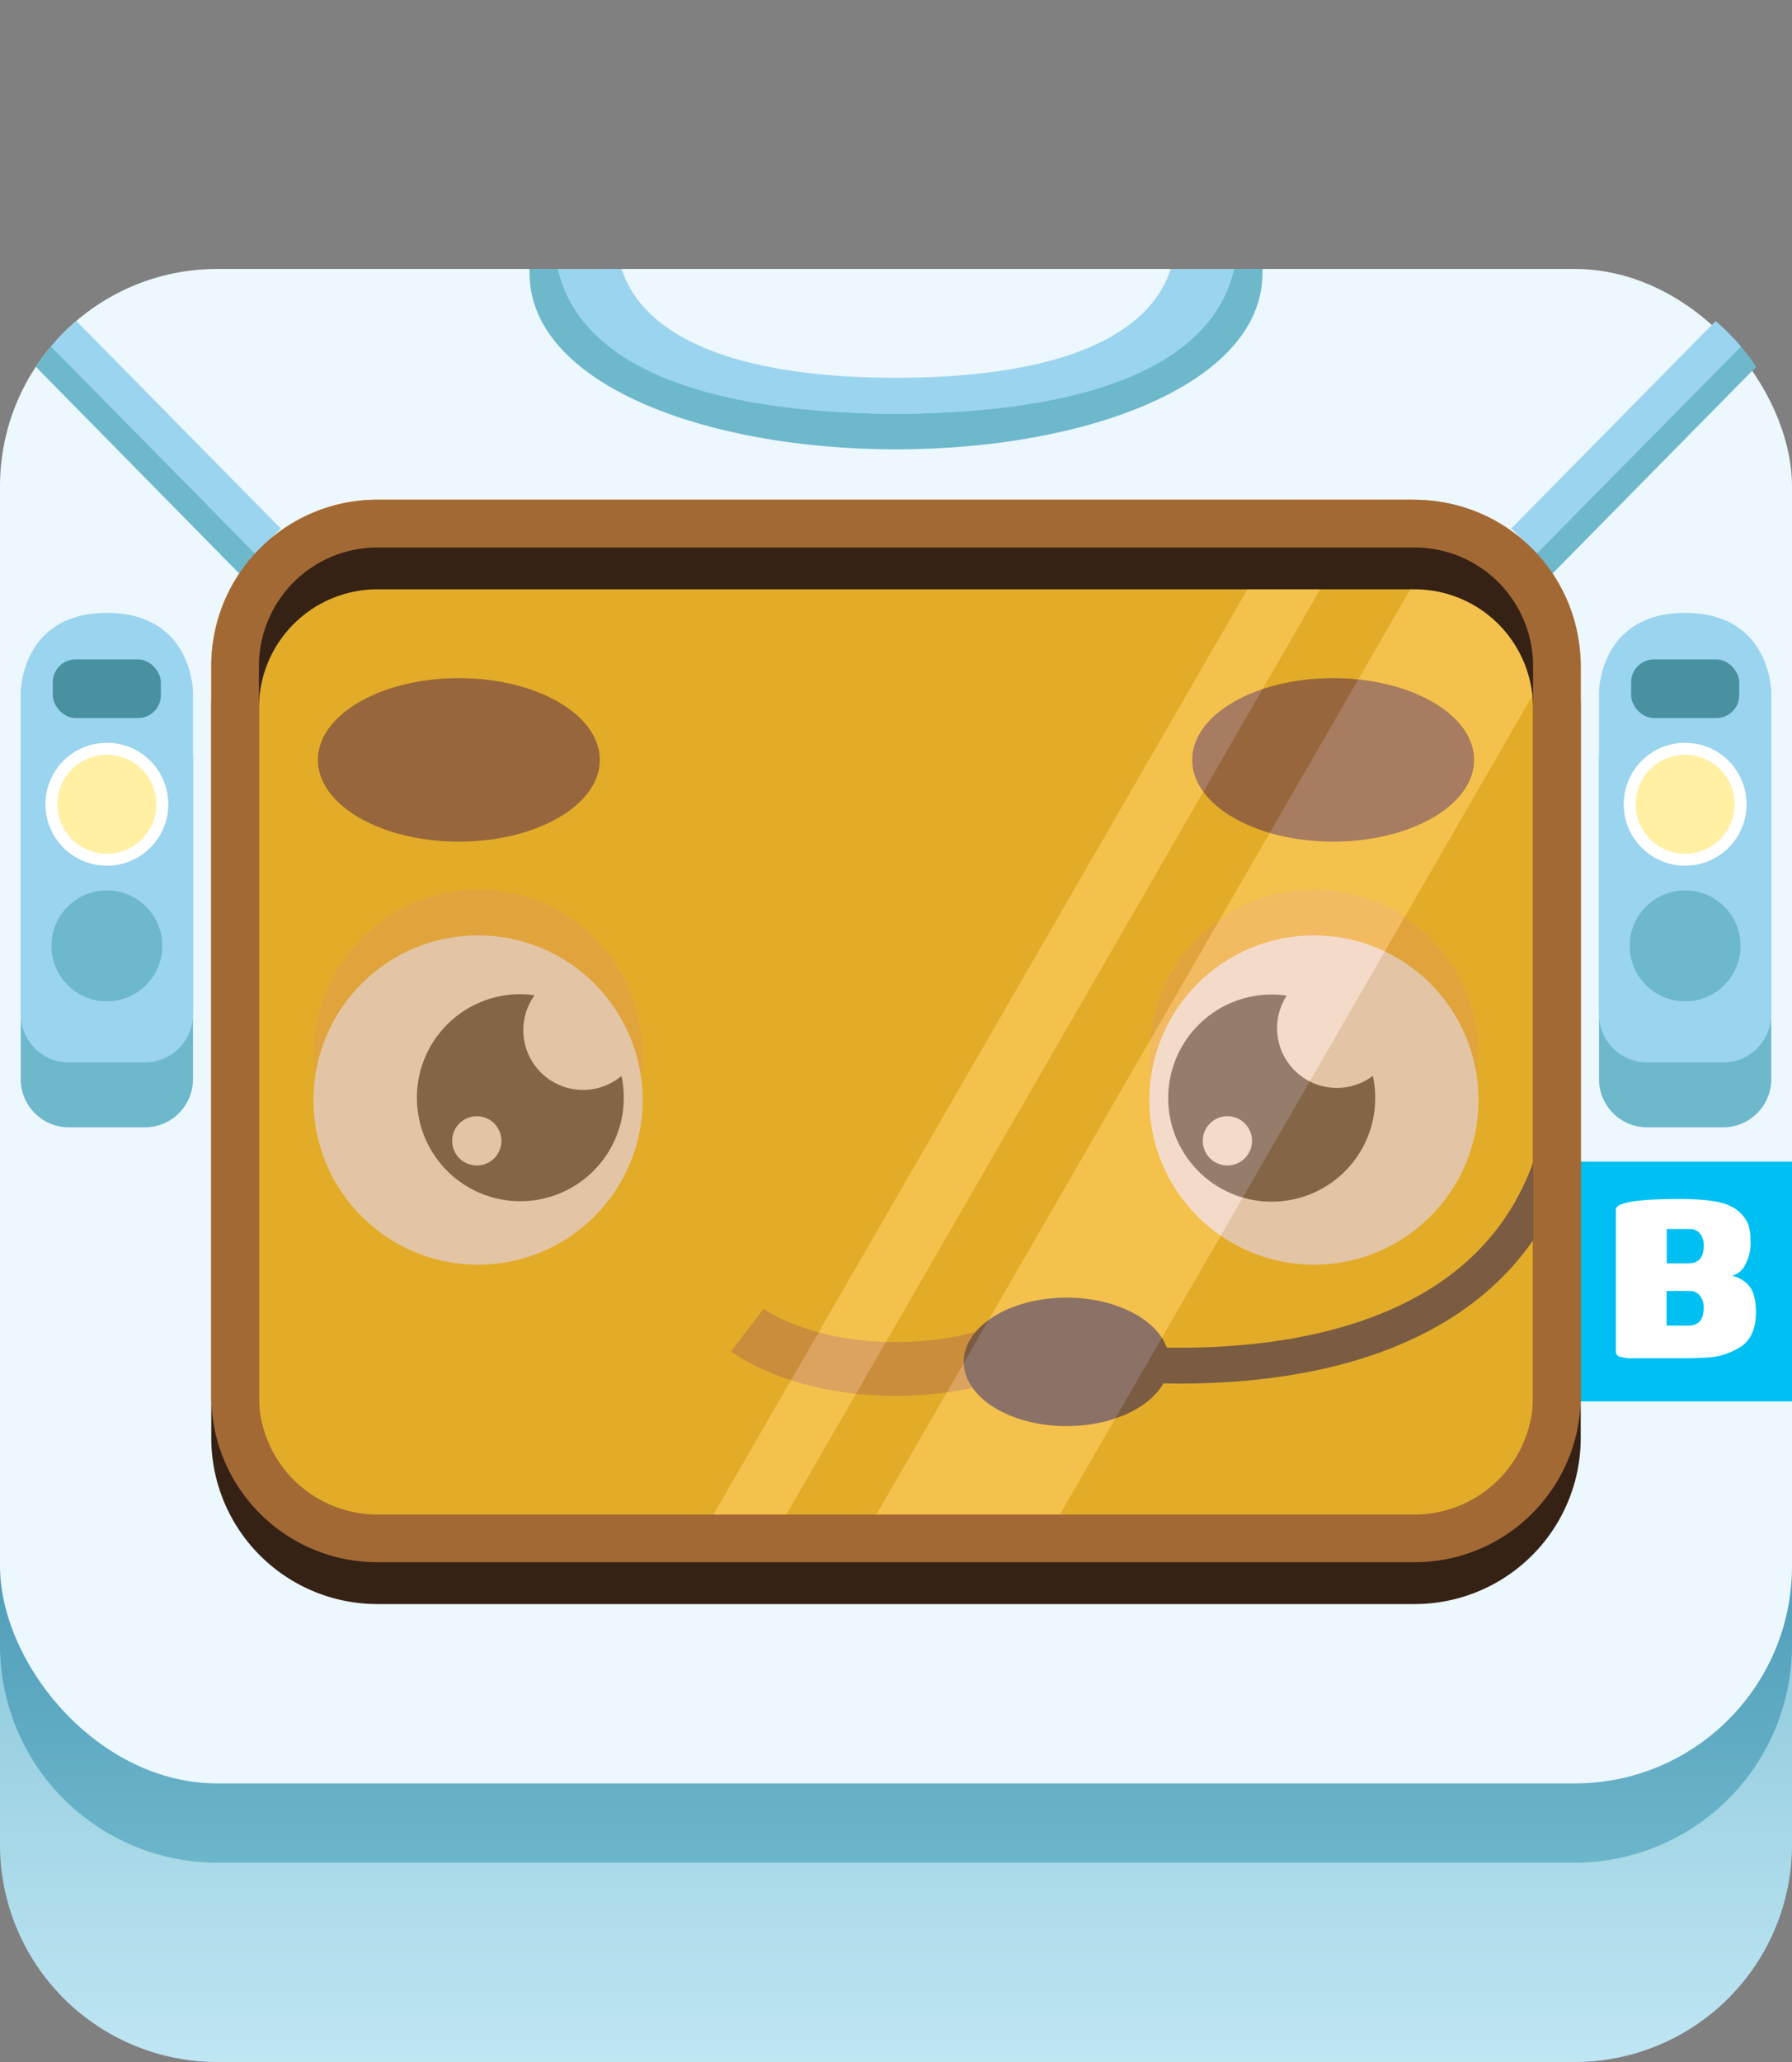 <svg id="Layer_1" data-name="Layer 1" xmlns="http://www.w3.org/2000/svg" xmlns:xlink="http://www.w3.org/1999/xlink" viewBox="0 0 300 345"><rect x="0" y="0" width="300" height="345" fill="#808080" stroke="none"/><defs><style>.cls-1{fill:url(#linear-gradient);}.cls-2{fill:url(#linear-gradient-2);}.cls-3{fill:#ecf7fe;}.cls-4{fill:#00c0f3;}.cls-5{fill:#fff;}.cls-6{fill:#ffcd05;}.cls-12,.cls-7{fill:none;}.cls-7{stroke:#cd8e2a;stroke-width:8.99px;}.cls-12,.cls-20,.cls-7{stroke-miterlimit:10;}.cls-8{fill:#fabc2e;}.cls-9{fill:#414042;}.cls-10{fill:#66402d;}.cls-11{fill:#2f2c38;}.cls-12{stroke:#2f2c38;stroke-width:6px;}.cls-13{opacity:0.5;}.cls-14{fill:#c88b4b;}.cls-15{fill:#e9b894;}.cls-16{fill:#6eb8cc;}.cls-17{fill:#9bd4ee;}.cls-18{fill:#352215;}.cls-19{fill:#a36934;}.cls-20{fill:#fff0a4;stroke:#fff;stroke-width:2px;}.cls-21{fill:#4990a0;}</style><linearGradient id="linear-gradient" x1="150" y1="356.11" x2="150" y2="161.16" gradientUnits="userSpaceOnUse"><stop offset="0" stop-color="#c7eaf7"/><stop offset="0.69" stop-color="#6eb8cc"/></linearGradient><linearGradient id="linear-gradient-2" x1="150" y1="347.83" x2="150" y2="258.91" gradientUnits="userSpaceOnUse"><stop offset="0.36" stop-color="#6eb8cc"/><stop offset="1" stop-color="#4f9cb9"/></linearGradient></defs><g id="space"><path class="cls-1" d="M263.62,345H36.38A36.38,36.38,0,0,1,0,308.62V259.14H300v49.48A36.38,36.38,0,0,1,263.62,345Z"/><path class="cls-2" d="M263.62,311.65H36.38A36.38,36.38,0,0,1,0,275.27V261.38H300v13.89A36.38,36.38,0,0,1,263.62,311.65Z"/><rect class="cls-3" y="45" width="300" height="253.39" rx="36.38"/><rect class="cls-4" x="259.09" y="194.36" width="41.06" height="40.11"/><path class="cls-5" d="M281.73,227.25h-8.11a7.77,7.77,0,0,1-2.48-.26.84.84,0,0,1-.62-.81v-23.8q0-1.77,10.69-1.77c4.09,0,6.92.39,8.47,1.18a5.83,5.83,0,0,1,3,3.11,8.38,8.38,0,0,1,.37,2.59,7.68,7.68,0,0,1-1,4.33,3.35,3.35,0,0,1-2.12,1.63,5.08,5.08,0,0,1,2.88,1.7c.77.89,1.15,2.39,1.15,4.51q0,3.71-2.26,5.48a11.41,11.41,0,0,1-6,2C284.62,227.2,283.28,227.25,281.73,227.25Zm.95-15.87c1.69,0,2.54-1,2.54-2.89a3,3,0,0,0-.67-2.15,2.05,2.05,0,0,0-1.52-.71h-4v5.75ZM279,221.79h3.67c1.69,0,2.54-1,2.54-2.9a3,3,0,0,0-.67-2.15A2,2,0,0,0,283,216h-4Z"/><rect class="cls-6" x="35.37" y="83.62" width="229.26" height="177.77" rx="27.8"/><path class="cls-7" d="M125.1,222.54s8.47,6.51,24.9,6.51,24.9-6.51,24.9-6.51"/><circle class="cls-8" cx="219.97" cy="176.4" r="27.55"/><circle class="cls-8" cx="80.03" cy="176.4" r="27.55"/><circle class="cls-5" cx="219.97" cy="184.05" r="27.55"/><circle class="cls-5" cx="80.03" cy="184.05" r="27.55"/><path class="cls-9" d="M104,180.05a10,10,0,0,1-14.51-13.53,17.73,17.73,0,0,0-2.44-.18,17.32,17.32,0,1,0,17,13.71ZM79.82,195a4.12,4.12,0,1,1,4.12-4.12A4.11,4.11,0,0,1,79.82,195Z"/><path class="cls-9" d="M229.83,180a10,10,0,0,1-14.42-13.42,17.33,17.33,0,1,0,14.82,17.14A17.52,17.52,0,0,0,229.83,180Zm-24.35,15a4.12,4.12,0,1,1,4.12-4.12A4.12,4.12,0,0,1,205.48,195Z"/><ellipse class="cls-10" cx="76.82" cy="127.14" rx="23.6" ry="13.68"/><ellipse class="cls-10" cx="223.18" cy="127.14" rx="23.6" ry="13.68"/><ellipse class="cls-11" cx="178.55" cy="227.86" rx="17.21" ry="10.75"/><path class="cls-12" d="M178.37,227.05s72.8,13,83.21-39.11"/><g class="cls-13"><rect class="cls-14" x="35.37" y="83.62" width="229.26" height="177.77" rx="27.8"/><polygon class="cls-15" points="114.84 261.38 127.03 261.38 229.66 83.61 217.48 83.61 114.84 261.38"/><path class="cls-15" d="M142.11,261.38h30.71l90.82-157.3A27.85,27.85,0,0,0,244.18,84.6Z"/></g><path class="cls-16" d="M202.08,45.74c0,16.09-23.85,23.47-52.08,23.47S97.92,61.83,97.92,45.74c0-.25,0-.49,0-.74l-9.27,0c0,.23,0,.45,0,.68,0,18.49,29.27,29.5,61.35,29.5s61.35-11,61.35-29.5c0-.23,0-.45,0-.68l-9.27,0C202.06,45.25,202.08,45.49,202.08,45.74Z"/><path class="cls-16" d="M290.26,56.62,253,94.43l4.27,4.21L294,61.37A36.7,36.7,0,0,0,290.26,56.62Z"/><path class="cls-16" d="M6,61.37,42.69,98.64,47,94.43,9.74,56.62A36.7,36.7,0,0,0,6,61.37Z"/><path class="cls-17" d="M196,45c-4,12.27-20.86,18.21-45.95,18.21S108.09,57.27,104.05,45H93.39c4,17.43,27.4,24.21,56.61,24.21S202.65,62.43,206.61,45Z"/><path class="cls-17" d="M287.22,53.71,253,88.43l4.27,4.21L291.45,58A36.91,36.91,0,0,0,287.22,53.71Z"/><path class="cls-17" d="M8.55,58,42.69,92.64,47,88.43,12.78,53.71A36.91,36.91,0,0,0,8.55,58Z"/><path class="cls-18" d="M236.83,98.6a19.84,19.84,0,0,1,19.82,19.82V240.58a19.84,19.84,0,0,1-19.82,19.82H63.17a19.84,19.84,0,0,1-19.82-19.82V118.42A19.84,19.84,0,0,1,63.17,98.6H236.83m0-8H63.17a27.8,27.8,0,0,0-27.8,27.8V240.58a27.8,27.8,0,0,0,27.8,27.8H236.83a27.8,27.8,0,0,0,27.8-27.8V118.42a27.8,27.8,0,0,0-27.8-27.8Z"/><path class="cls-19" d="M236.83,91.6a19.84,19.84,0,0,1,19.82,19.82V233.58a19.84,19.84,0,0,1-19.82,19.82H63.17a19.84,19.84,0,0,1-19.82-19.82V111.42A19.84,19.84,0,0,1,63.17,91.6H236.83m0-8H63.17a27.8,27.8,0,0,0-27.8,27.8V233.58a27.8,27.8,0,0,0,27.8,27.8H236.83a27.8,27.8,0,0,0,27.8-27.8V111.42a27.8,27.8,0,0,0-27.8-27.8Z"/><path class="cls-16" d="M288.47,188.62H275.76a8.06,8.06,0,0,1-8.07-8.06V126.75s0-13.34,14.42-13.34,14.42,13.34,14.42,13.34v53.81A8.06,8.06,0,0,1,288.47,188.62Z"/><path class="cls-17" d="M288.47,177.76H275.76a8.06,8.06,0,0,1-8.07-8.06V115.88s0-13.33,14.42-13.33,14.42,13.33,14.42,13.33V169.7A8.06,8.06,0,0,1,288.47,177.76Z"/><circle class="cls-20" cx="282.11" cy="134.56" r="9.28"/><circle class="cls-16" cx="282.11" cy="158.26" r="9.28"/><rect class="cls-21" x="273.07" y="110.33" width="18.09" height="9.81" rx="3.81"/><path class="cls-16" d="M24.24,188.62H11.53a8.06,8.06,0,0,1-8.06-8.06V126.75s0-13.34,14.42-13.34,14.42,13.34,14.42,13.34v53.81A8.06,8.06,0,0,1,24.24,188.62Z"/><path class="cls-17" d="M24.24,177.76H11.53a8.06,8.06,0,0,1-8.06-8.06V115.88s0-13.33,14.42-13.33,14.42,13.33,14.42,13.33V169.7A8.06,8.06,0,0,1,24.24,177.76Z"/><circle class="cls-20" cx="17.89" cy="134.56" r="9.28"/><circle class="cls-16" cx="17.89" cy="158.26" r="9.28"/><rect class="cls-21" x="8.84" y="110.33" width="18.09" height="9.81" rx="3.81"/></g></svg>